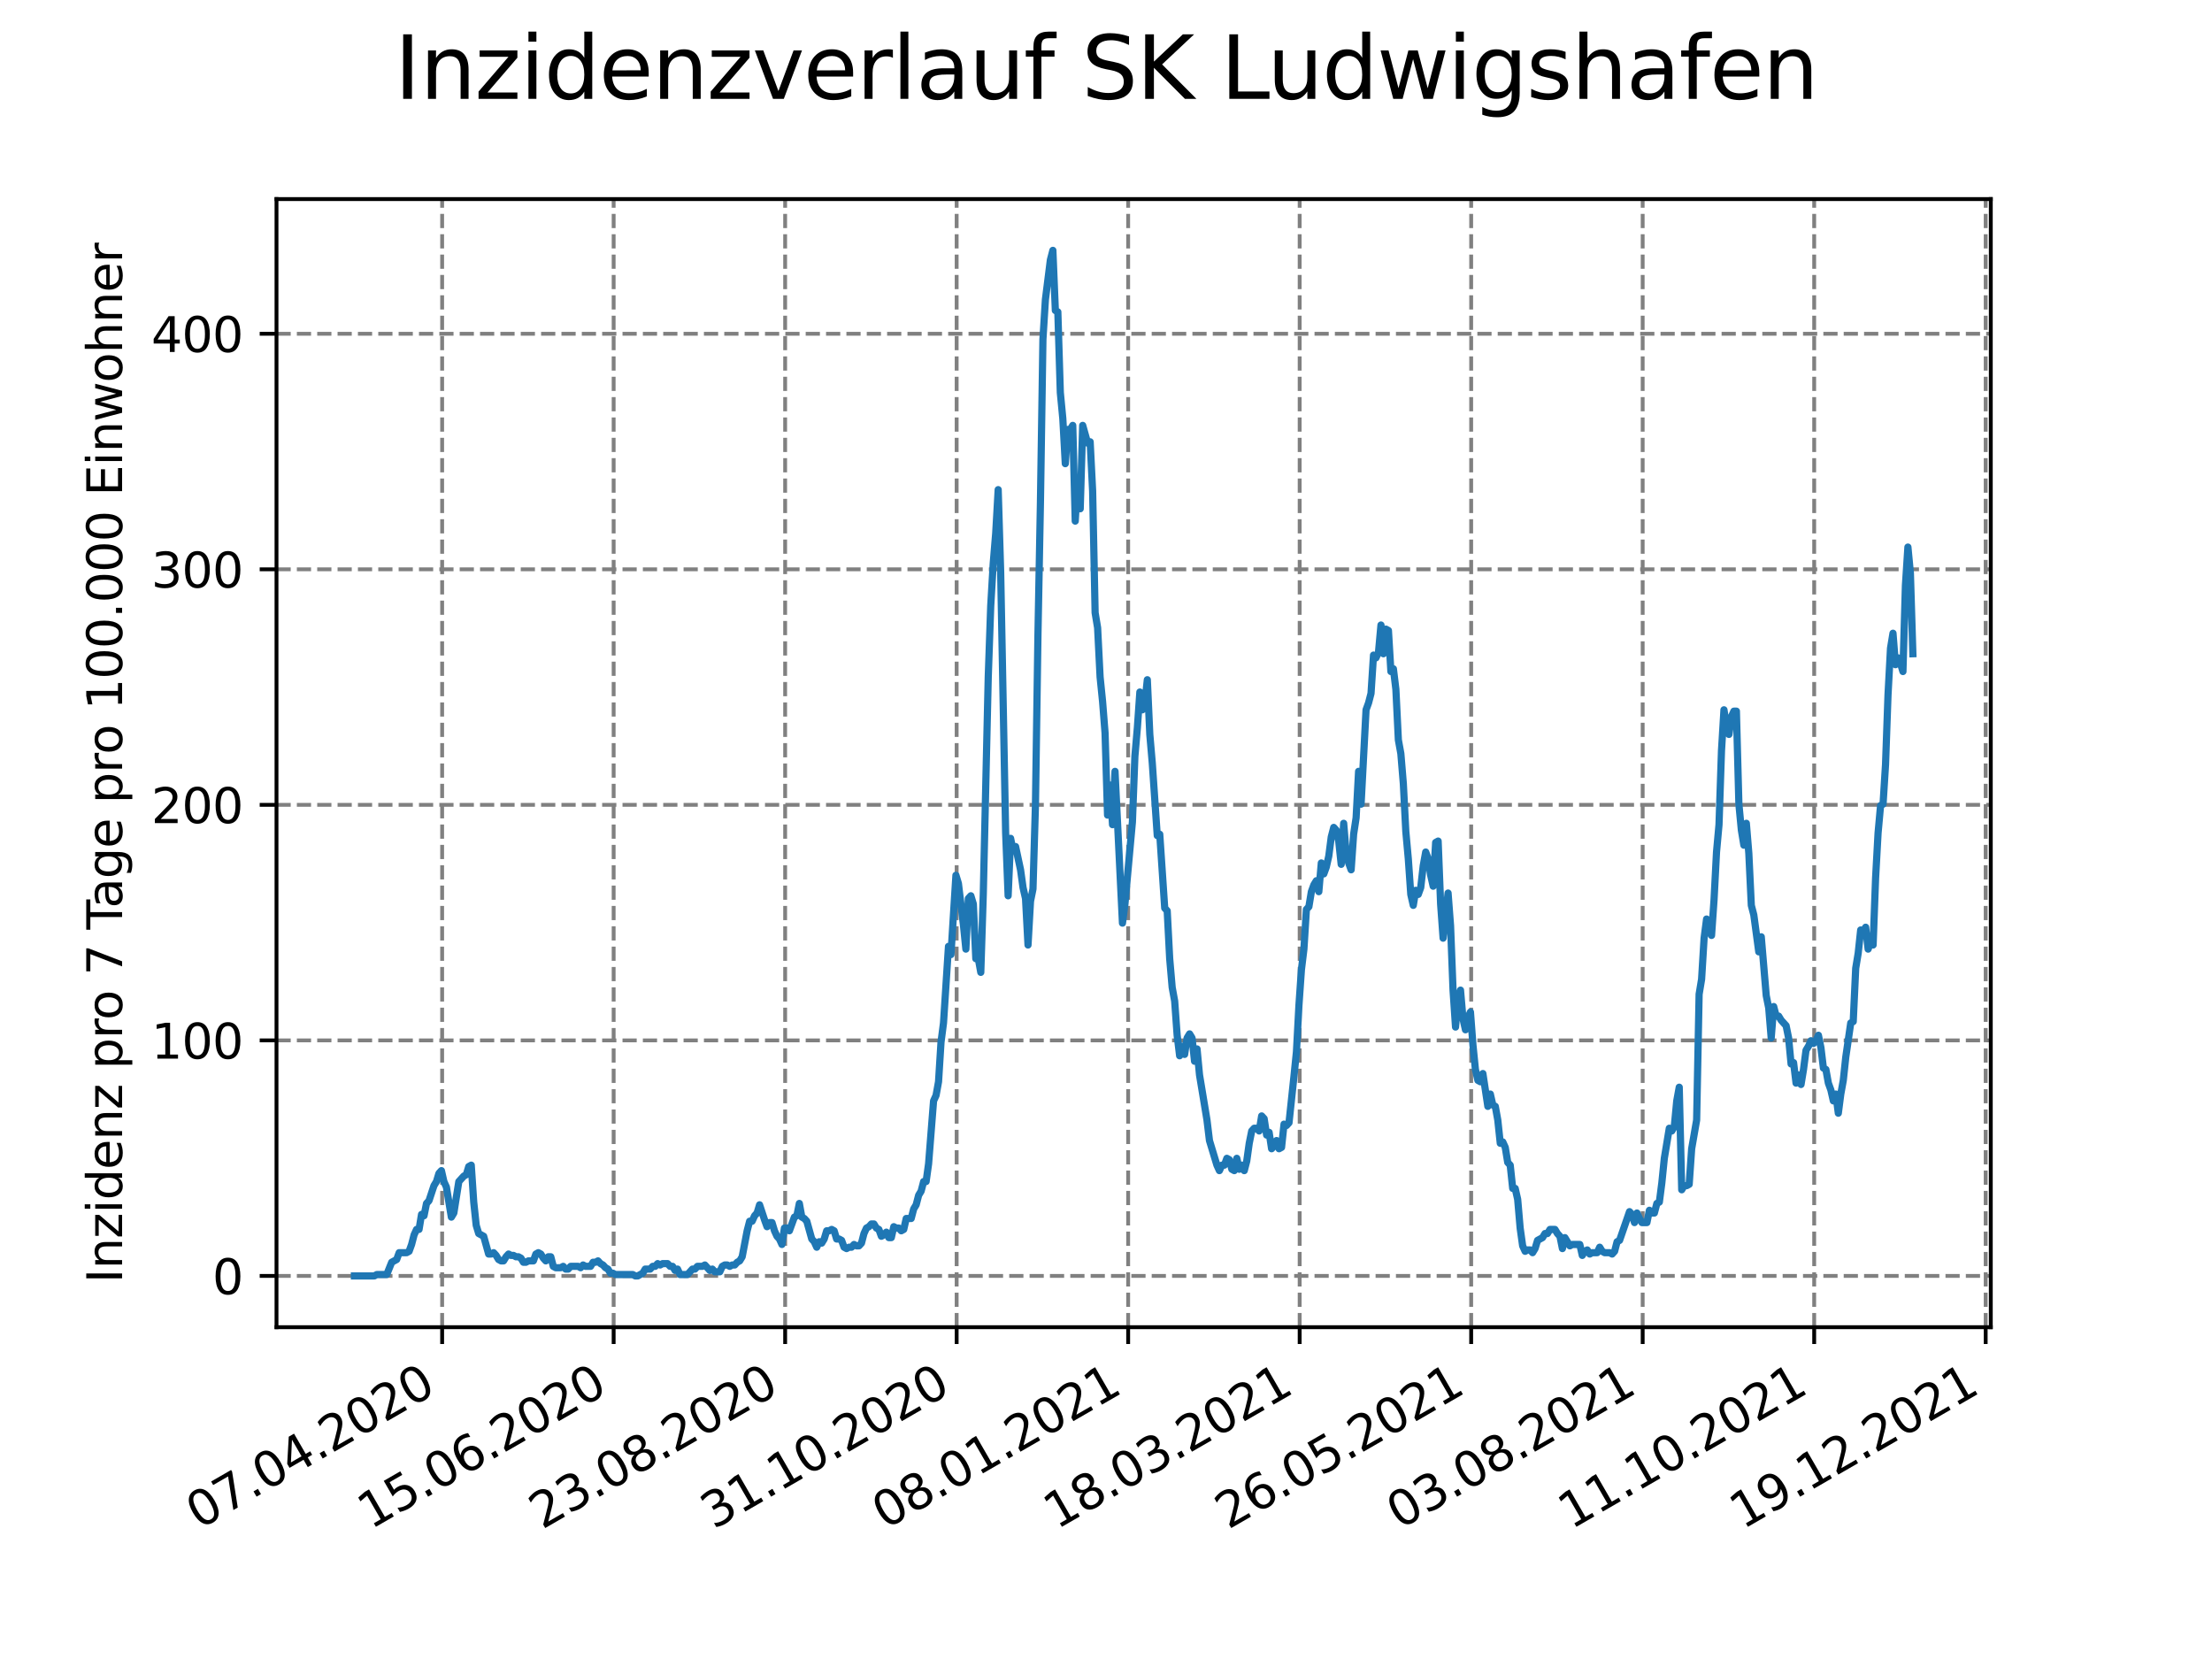 <?xml version="1.0" encoding="utf-8" standalone="no"?>
<!DOCTYPE svg PUBLIC "-//W3C//DTD SVG 1.1//EN"
  "http://www.w3.org/Graphics/SVG/1.1/DTD/svg11.dtd">
<svg xmlns:xlink="http://www.w3.org/1999/xlink" width="460.8pt" height="345.6pt" viewBox="0 0 460.8 345.6" xmlns="http://www.w3.org/2000/svg" version="1.1">
 <defs>
  <style type="text/css">*{stroke-linejoin: round; stroke-linecap: butt}</style>
 </defs>
 <g id="figure_1">
  <g id="patch_1">
   <path d="M 0 345.6 
L 460.8 345.6 
L 460.8 0 
L 0 0 
z
" style="fill: #ffffff"/>
  </g>
  <g id="axes_1">
   <g id="patch_2">
    <path d="M 57.6 276.48 
L 414.72 276.48 
L 414.72 41.472 
L 57.6 41.472 
z
" style="fill: #ffffff"/>
   </g>
   <g id="matplotlib.axis_1">
    <g id="xtick_1">
     <g id="line2d_1">
      <path d="M 92.106 276.48 
L 92.106 41.472 
" clip-path="url(#pd326ba5ea2)" style="fill: none; stroke-dasharray: 2.96,1.28; stroke-dashoffset: 0; stroke: #808080; stroke-width: 0.8"/>
     </g>
     <g id="line2d_2">
      <defs>
       <path id="mfb254ccec6" d="M 0 0 
L 0 3.5 
" style="stroke: #000000; stroke-width: 0.8"/>
      </defs>
      <g>
       <use xlink:href="#mfb254ccec6" x="92.106" y="276.48" style="stroke: #000000; stroke-width: 0.8"/>
      </g>
     </g>
     <g id="text_1">
      <!-- 07.04.2020 -->
      <g transform="translate(41.481 318.689)rotate(-30)scale(0.1 -0.1)">
       <defs>
        <path id="DejaVuSans-30" d="M 2034 4250 
Q 1547 4250 1301 3770 
Q 1056 3291 1056 2328 
Q 1056 1369 1301 889 
Q 1547 409 2034 409 
Q 2525 409 2770 889 
Q 3016 1369 3016 2328 
Q 3016 3291 2770 3770 
Q 2525 4250 2034 4250 
z
M 2034 4750 
Q 2819 4750 3233 4129 
Q 3647 3509 3647 2328 
Q 3647 1150 3233 529 
Q 2819 -91 2034 -91 
Q 1250 -91 836 529 
Q 422 1150 422 2328 
Q 422 3509 836 4129 
Q 1250 4750 2034 4750 
z
" transform="scale(0.016)"/>
        <path id="DejaVuSans-37" d="M 525 4666 
L 3525 4666 
L 3525 4397 
L 1831 0 
L 1172 0 
L 2766 4134 
L 525 4134 
L 525 4666 
z
" transform="scale(0.016)"/>
        <path id="DejaVuSans-2e" d="M 684 794 
L 1344 794 
L 1344 0 
L 684 0 
L 684 794 
z
" transform="scale(0.016)"/>
        <path id="DejaVuSans-34" d="M 2419 4116 
L 825 1625 
L 2419 1625 
L 2419 4116 
z
M 2253 4666 
L 3047 4666 
L 3047 1625 
L 3713 1625 
L 3713 1100 
L 3047 1100 
L 3047 0 
L 2419 0 
L 2419 1100 
L 313 1100 
L 313 1709 
L 2253 4666 
z
" transform="scale(0.016)"/>
        <path id="DejaVuSans-32" d="M 1228 531 
L 3431 531 
L 3431 0 
L 469 0 
L 469 531 
Q 828 903 1448 1529 
Q 2069 2156 2228 2338 
Q 2531 2678 2651 2914 
Q 2772 3150 2772 3378 
Q 2772 3750 2511 3984 
Q 2250 4219 1831 4219 
Q 1534 4219 1204 4116 
Q 875 4013 500 3803 
L 500 4441 
Q 881 4594 1212 4672 
Q 1544 4750 1819 4750 
Q 2544 4750 2975 4387 
Q 3406 4025 3406 3419 
Q 3406 3131 3298 2873 
Q 3191 2616 2906 2266 
Q 2828 2175 2409 1742 
Q 1991 1309 1228 531 
z
" transform="scale(0.016)"/>
       </defs>
       <use xlink:href="#DejaVuSans-30"/>
       <use xlink:href="#DejaVuSans-37" x="63.623"/>
       <use xlink:href="#DejaVuSans-2e" x="127.246"/>
       <use xlink:href="#DejaVuSans-30" x="159.033"/>
       <use xlink:href="#DejaVuSans-34" x="222.656"/>
       <use xlink:href="#DejaVuSans-2e" x="286.279"/>
       <use xlink:href="#DejaVuSans-32" x="318.066"/>
       <use xlink:href="#DejaVuSans-30" x="381.689"/>
       <use xlink:href="#DejaVuSans-32" x="445.312"/>
       <use xlink:href="#DejaVuSans-30" x="508.936"/>
      </g>
     </g>
    </g>
    <g id="xtick_2">
     <g id="line2d_3">
      <path d="M 127.834 276.48 
L 127.834 41.472 
" clip-path="url(#pd326ba5ea2)" style="fill: none; stroke-dasharray: 2.96,1.28; stroke-dashoffset: 0; stroke: #808080; stroke-width: 0.8"/>
     </g>
     <g id="line2d_4">
      <g>
       <use xlink:href="#mfb254ccec6" x="127.834" y="276.48" style="stroke: #000000; stroke-width: 0.8"/>
      </g>
     </g>
     <g id="text_2">
      <!-- 15.06.2020 -->
      <g transform="translate(77.209 318.689)rotate(-30)scale(0.1 -0.1)">
       <defs>
        <path id="DejaVuSans-31" d="M 794 531 
L 1825 531 
L 1825 4091 
L 703 3866 
L 703 4441 
L 1819 4666 
L 2450 4666 
L 2450 531 
L 3481 531 
L 3481 0 
L 794 0 
L 794 531 
z
" transform="scale(0.016)"/>
        <path id="DejaVuSans-35" d="M 691 4666 
L 3169 4666 
L 3169 4134 
L 1269 4134 
L 1269 2991 
Q 1406 3038 1543 3061 
Q 1681 3084 1819 3084 
Q 2600 3084 3056 2656 
Q 3513 2228 3513 1497 
Q 3513 744 3044 326 
Q 2575 -91 1722 -91 
Q 1428 -91 1123 -41 
Q 819 9 494 109 
L 494 744 
Q 775 591 1075 516 
Q 1375 441 1709 441 
Q 2250 441 2565 725 
Q 2881 1009 2881 1497 
Q 2881 1984 2565 2268 
Q 2250 2553 1709 2553 
Q 1456 2553 1204 2497 
Q 953 2441 691 2322 
L 691 4666 
z
" transform="scale(0.016)"/>
        <path id="DejaVuSans-36" d="M 2113 2584 
Q 1688 2584 1439 2293 
Q 1191 2003 1191 1497 
Q 1191 994 1439 701 
Q 1688 409 2113 409 
Q 2538 409 2786 701 
Q 3034 994 3034 1497 
Q 3034 2003 2786 2293 
Q 2538 2584 2113 2584 
z
M 3366 4563 
L 3366 3988 
Q 3128 4100 2886 4159 
Q 2644 4219 2406 4219 
Q 1781 4219 1451 3797 
Q 1122 3375 1075 2522 
Q 1259 2794 1537 2939 
Q 1816 3084 2150 3084 
Q 2853 3084 3261 2657 
Q 3669 2231 3669 1497 
Q 3669 778 3244 343 
Q 2819 -91 2113 -91 
Q 1303 -91 875 529 
Q 447 1150 447 2328 
Q 447 3434 972 4092 
Q 1497 4750 2381 4750 
Q 2619 4750 2861 4703 
Q 3103 4656 3366 4563 
z
" transform="scale(0.016)"/>
       </defs>
       <use xlink:href="#DejaVuSans-31"/>
       <use xlink:href="#DejaVuSans-35" x="63.623"/>
       <use xlink:href="#DejaVuSans-2e" x="127.246"/>
       <use xlink:href="#DejaVuSans-30" x="159.033"/>
       <use xlink:href="#DejaVuSans-36" x="222.656"/>
       <use xlink:href="#DejaVuSans-2e" x="286.279"/>
       <use xlink:href="#DejaVuSans-32" x="318.066"/>
       <use xlink:href="#DejaVuSans-30" x="381.689"/>
       <use xlink:href="#DejaVuSans-32" x="445.312"/>
       <use xlink:href="#DejaVuSans-30" x="508.936"/>
      </g>
     </g>
    </g>
    <g id="xtick_3">
     <g id="line2d_5">
      <path d="M 163.561 276.48 
L 163.561 41.472 
" clip-path="url(#pd326ba5ea2)" style="fill: none; stroke-dasharray: 2.96,1.28; stroke-dashoffset: 0; stroke: #808080; stroke-width: 0.8"/>
     </g>
     <g id="line2d_6">
      <g>
       <use xlink:href="#mfb254ccec6" x="163.561" y="276.48" style="stroke: #000000; stroke-width: 0.8"/>
      </g>
     </g>
     <g id="text_3">
      <!-- 23.08.2020 -->
      <g transform="translate(112.936 318.689)rotate(-30)scale(0.1 -0.1)">
       <defs>
        <path id="DejaVuSans-33" d="M 2597 2516 
Q 3050 2419 3304 2112 
Q 3559 1806 3559 1356 
Q 3559 666 3084 287 
Q 2609 -91 1734 -91 
Q 1441 -91 1130 -33 
Q 819 25 488 141 
L 488 750 
Q 750 597 1062 519 
Q 1375 441 1716 441 
Q 2309 441 2620 675 
Q 2931 909 2931 1356 
Q 2931 1769 2642 2001 
Q 2353 2234 1838 2234 
L 1294 2234 
L 1294 2753 
L 1863 2753 
Q 2328 2753 2575 2939 
Q 2822 3125 2822 3475 
Q 2822 3834 2567 4026 
Q 2313 4219 1838 4219 
Q 1578 4219 1281 4162 
Q 984 4106 628 3988 
L 628 4550 
Q 988 4650 1302 4700 
Q 1616 4750 1894 4750 
Q 2613 4750 3031 4423 
Q 3450 4097 3450 3541 
Q 3450 3153 3228 2886 
Q 3006 2619 2597 2516 
z
" transform="scale(0.016)"/>
        <path id="DejaVuSans-38" d="M 2034 2216 
Q 1584 2216 1326 1975 
Q 1069 1734 1069 1313 
Q 1069 891 1326 650 
Q 1584 409 2034 409 
Q 2484 409 2743 651 
Q 3003 894 3003 1313 
Q 3003 1734 2745 1975 
Q 2488 2216 2034 2216 
z
M 1403 2484 
Q 997 2584 770 2862 
Q 544 3141 544 3541 
Q 544 4100 942 4425 
Q 1341 4750 2034 4750 
Q 2731 4750 3128 4425 
Q 3525 4100 3525 3541 
Q 3525 3141 3298 2862 
Q 3072 2584 2669 2484 
Q 3125 2378 3379 2068 
Q 3634 1759 3634 1313 
Q 3634 634 3220 271 
Q 2806 -91 2034 -91 
Q 1263 -91 848 271 
Q 434 634 434 1313 
Q 434 1759 690 2068 
Q 947 2378 1403 2484 
z
M 1172 3481 
Q 1172 3119 1398 2916 
Q 1625 2713 2034 2713 
Q 2441 2713 2670 2916 
Q 2900 3119 2900 3481 
Q 2900 3844 2670 4047 
Q 2441 4250 2034 4250 
Q 1625 4250 1398 4047 
Q 1172 3844 1172 3481 
z
" transform="scale(0.016)"/>
       </defs>
       <use xlink:href="#DejaVuSans-32"/>
       <use xlink:href="#DejaVuSans-33" x="63.623"/>
       <use xlink:href="#DejaVuSans-2e" x="127.246"/>
       <use xlink:href="#DejaVuSans-30" x="159.033"/>
       <use xlink:href="#DejaVuSans-38" x="222.656"/>
       <use xlink:href="#DejaVuSans-2e" x="286.279"/>
       <use xlink:href="#DejaVuSans-32" x="318.066"/>
       <use xlink:href="#DejaVuSans-30" x="381.689"/>
       <use xlink:href="#DejaVuSans-32" x="445.312"/>
       <use xlink:href="#DejaVuSans-30" x="508.936"/>
      </g>
     </g>
    </g>
    <g id="xtick_4">
     <g id="line2d_7">
      <path d="M 199.289 276.48 
L 199.289 41.472 
" clip-path="url(#pd326ba5ea2)" style="fill: none; stroke-dasharray: 2.96,1.28; stroke-dashoffset: 0; stroke: #808080; stroke-width: 0.8"/>
     </g>
     <g id="line2d_8">
      <g>
       <use xlink:href="#mfb254ccec6" x="199.289" y="276.48" style="stroke: #000000; stroke-width: 0.8"/>
      </g>
     </g>
     <g id="text_4">
      <!-- 31.10.2020 -->
      <g transform="translate(148.664 318.689)rotate(-30)scale(0.1 -0.1)">
       <use xlink:href="#DejaVuSans-33"/>
       <use xlink:href="#DejaVuSans-31" x="63.623"/>
       <use xlink:href="#DejaVuSans-2e" x="127.246"/>
       <use xlink:href="#DejaVuSans-31" x="159.033"/>
       <use xlink:href="#DejaVuSans-30" x="222.656"/>
       <use xlink:href="#DejaVuSans-2e" x="286.279"/>
       <use xlink:href="#DejaVuSans-32" x="318.066"/>
       <use xlink:href="#DejaVuSans-30" x="381.689"/>
       <use xlink:href="#DejaVuSans-32" x="445.312"/>
       <use xlink:href="#DejaVuSans-30" x="508.936"/>
      </g>
     </g>
    </g>
    <g id="xtick_5">
     <g id="line2d_9">
      <path d="M 235.017 276.48 
L 235.017 41.472 
" clip-path="url(#pd326ba5ea2)" style="fill: none; stroke-dasharray: 2.96,1.28; stroke-dashoffset: 0; stroke: #808080; stroke-width: 0.8"/>
     </g>
     <g id="line2d_10">
      <g>
       <use xlink:href="#mfb254ccec6" x="235.017" y="276.48" style="stroke: #000000; stroke-width: 0.8"/>
      </g>
     </g>
     <g id="text_5">
      <!-- 08.01.2021 -->
      <g transform="translate(184.391 318.689)rotate(-30)scale(0.1 -0.1)">
       <use xlink:href="#DejaVuSans-30"/>
       <use xlink:href="#DejaVuSans-38" x="63.623"/>
       <use xlink:href="#DejaVuSans-2e" x="127.246"/>
       <use xlink:href="#DejaVuSans-30" x="159.033"/>
       <use xlink:href="#DejaVuSans-31" x="222.656"/>
       <use xlink:href="#DejaVuSans-2e" x="286.279"/>
       <use xlink:href="#DejaVuSans-32" x="318.066"/>
       <use xlink:href="#DejaVuSans-30" x="381.689"/>
       <use xlink:href="#DejaVuSans-32" x="445.312"/>
       <use xlink:href="#DejaVuSans-31" x="508.936"/>
      </g>
     </g>
    </g>
    <g id="xtick_6">
     <g id="line2d_11">
      <path d="M 270.744 276.48 
L 270.744 41.472 
" clip-path="url(#pd326ba5ea2)" style="fill: none; stroke-dasharray: 2.96,1.28; stroke-dashoffset: 0; stroke: #808080; stroke-width: 0.8"/>
     </g>
     <g id="line2d_12">
      <g>
       <use xlink:href="#mfb254ccec6" x="270.744" y="276.48" style="stroke: #000000; stroke-width: 0.8"/>
      </g>
     </g>
     <g id="text_6">
      <!-- 18.03.2021 -->
      <g transform="translate(220.119 318.689)rotate(-30)scale(0.1 -0.1)">
       <use xlink:href="#DejaVuSans-31"/>
       <use xlink:href="#DejaVuSans-38" x="63.623"/>
       <use xlink:href="#DejaVuSans-2e" x="127.246"/>
       <use xlink:href="#DejaVuSans-30" x="159.033"/>
       <use xlink:href="#DejaVuSans-33" x="222.656"/>
       <use xlink:href="#DejaVuSans-2e" x="286.279"/>
       <use xlink:href="#DejaVuSans-32" x="318.066"/>
       <use xlink:href="#DejaVuSans-30" x="381.689"/>
       <use xlink:href="#DejaVuSans-32" x="445.312"/>
       <use xlink:href="#DejaVuSans-31" x="508.936"/>
      </g>
     </g>
    </g>
    <g id="xtick_7">
     <g id="line2d_13">
      <path d="M 306.472 276.48 
L 306.472 41.472 
" clip-path="url(#pd326ba5ea2)" style="fill: none; stroke-dasharray: 2.96,1.28; stroke-dashoffset: 0; stroke: #808080; stroke-width: 0.8"/>
     </g>
     <g id="line2d_14">
      <g>
       <use xlink:href="#mfb254ccec6" x="306.472" y="276.48" style="stroke: #000000; stroke-width: 0.8"/>
      </g>
     </g>
     <g id="text_7">
      <!-- 26.05.2021 -->
      <g transform="translate(255.846 318.689)rotate(-30)scale(0.1 -0.1)">
       <use xlink:href="#DejaVuSans-32"/>
       <use xlink:href="#DejaVuSans-36" x="63.623"/>
       <use xlink:href="#DejaVuSans-2e" x="127.246"/>
       <use xlink:href="#DejaVuSans-30" x="159.033"/>
       <use xlink:href="#DejaVuSans-35" x="222.656"/>
       <use xlink:href="#DejaVuSans-2e" x="286.279"/>
       <use xlink:href="#DejaVuSans-32" x="318.066"/>
       <use xlink:href="#DejaVuSans-30" x="381.689"/>
       <use xlink:href="#DejaVuSans-32" x="445.312"/>
       <use xlink:href="#DejaVuSans-31" x="508.936"/>
      </g>
     </g>
    </g>
    <g id="xtick_8">
     <g id="line2d_15">
      <path d="M 342.199 276.48 
L 342.199 41.472 
" clip-path="url(#pd326ba5ea2)" style="fill: none; stroke-dasharray: 2.96,1.28; stroke-dashoffset: 0; stroke: #808080; stroke-width: 0.8"/>
     </g>
     <g id="line2d_16">
      <g>
       <use xlink:href="#mfb254ccec6" x="342.199" y="276.48" style="stroke: #000000; stroke-width: 0.8"/>
      </g>
     </g>
     <g id="text_8">
      <!-- 03.08.2021 -->
      <g transform="translate(291.574 318.689)rotate(-30)scale(0.1 -0.1)">
       <use xlink:href="#DejaVuSans-30"/>
       <use xlink:href="#DejaVuSans-33" x="63.623"/>
       <use xlink:href="#DejaVuSans-2e" x="127.246"/>
       <use xlink:href="#DejaVuSans-30" x="159.033"/>
       <use xlink:href="#DejaVuSans-38" x="222.656"/>
       <use xlink:href="#DejaVuSans-2e" x="286.279"/>
       <use xlink:href="#DejaVuSans-32" x="318.066"/>
       <use xlink:href="#DejaVuSans-30" x="381.689"/>
       <use xlink:href="#DejaVuSans-32" x="445.312"/>
       <use xlink:href="#DejaVuSans-31" x="508.936"/>
      </g>
     </g>
    </g>
    <g id="xtick_9">
     <g id="line2d_17">
      <path d="M 377.927 276.48 
L 377.927 41.472 
" clip-path="url(#pd326ba5ea2)" style="fill: none; stroke-dasharray: 2.96,1.28; stroke-dashoffset: 0; stroke: #808080; stroke-width: 0.8"/>
     </g>
     <g id="line2d_18">
      <g>
       <use xlink:href="#mfb254ccec6" x="377.927" y="276.48" style="stroke: #000000; stroke-width: 0.8"/>
      </g>
     </g>
     <g id="text_9">
      <!-- 11.10.2021 -->
      <g transform="translate(327.301 318.689)rotate(-30)scale(0.1 -0.1)">
       <use xlink:href="#DejaVuSans-31"/>
       <use xlink:href="#DejaVuSans-31" x="63.623"/>
       <use xlink:href="#DejaVuSans-2e" x="127.246"/>
       <use xlink:href="#DejaVuSans-31" x="159.033"/>
       <use xlink:href="#DejaVuSans-30" x="222.656"/>
       <use xlink:href="#DejaVuSans-2e" x="286.279"/>
       <use xlink:href="#DejaVuSans-32" x="318.066"/>
       <use xlink:href="#DejaVuSans-30" x="381.689"/>
       <use xlink:href="#DejaVuSans-32" x="445.312"/>
       <use xlink:href="#DejaVuSans-31" x="508.936"/>
      </g>
     </g>
    </g>
    <g id="xtick_10">
     <g id="line2d_19">
      <path d="M 413.654 276.48 
L 413.654 41.472 
" clip-path="url(#pd326ba5ea2)" style="fill: none; stroke-dasharray: 2.96,1.28; stroke-dashoffset: 0; stroke: #808080; stroke-width: 0.8"/>
     </g>
     <g id="line2d_20">
      <g>
       <use xlink:href="#mfb254ccec6" x="413.654" y="276.48" style="stroke: #000000; stroke-width: 0.8"/>
      </g>
     </g>
     <g id="text_10">
      <!-- 19.12.2021 -->
      <g transform="translate(363.029 318.689)rotate(-30)scale(0.1 -0.1)">
       <defs>
        <path id="DejaVuSans-39" d="M 703 97 
L 703 672 
Q 941 559 1184 500 
Q 1428 441 1663 441 
Q 2288 441 2617 861 
Q 2947 1281 2994 2138 
Q 2813 1869 2534 1725 
Q 2256 1581 1919 1581 
Q 1219 1581 811 2004 
Q 403 2428 403 3163 
Q 403 3881 828 4315 
Q 1253 4750 1959 4750 
Q 2769 4750 3195 4129 
Q 3622 3509 3622 2328 
Q 3622 1225 3098 567 
Q 2575 -91 1691 -91 
Q 1453 -91 1209 -44 
Q 966 3 703 97 
z
M 1959 2075 
Q 2384 2075 2632 2365 
Q 2881 2656 2881 3163 
Q 2881 3666 2632 3958 
Q 2384 4250 1959 4250 
Q 1534 4250 1286 3958 
Q 1038 3666 1038 3163 
Q 1038 2656 1286 2365 
Q 1534 2075 1959 2075 
z
" transform="scale(0.016)"/>
       </defs>
       <use xlink:href="#DejaVuSans-31"/>
       <use xlink:href="#DejaVuSans-39" x="63.623"/>
       <use xlink:href="#DejaVuSans-2e" x="127.246"/>
       <use xlink:href="#DejaVuSans-31" x="159.033"/>
       <use xlink:href="#DejaVuSans-32" x="222.656"/>
       <use xlink:href="#DejaVuSans-2e" x="286.279"/>
       <use xlink:href="#DejaVuSans-32" x="318.066"/>
       <use xlink:href="#DejaVuSans-30" x="381.689"/>
       <use xlink:href="#DejaVuSans-32" x="445.312"/>
       <use xlink:href="#DejaVuSans-31" x="508.936"/>
      </g>
     </g>
    </g>
   </g>
   <g id="matplotlib.axis_2">
    <g id="ytick_1">
     <g id="line2d_21">
      <path d="M 57.6 265.798 
L 414.72 265.798 
" clip-path="url(#pd326ba5ea2)" style="fill: none; stroke-dasharray: 2.96,1.28; stroke-dashoffset: 0; stroke: #808080; stroke-width: 0.8"/>
     </g>
     <g id="line2d_22">
      <defs>
       <path id="mfd5dbb2a37" d="M 0 0 
L -3.5 0 
" style="stroke: #000000; stroke-width: 0.8"/>
      </defs>
      <g>
       <use xlink:href="#mfd5dbb2a37" x="57.6" y="265.798" style="stroke: #000000; stroke-width: 0.8"/>
      </g>
     </g>
     <g id="text_11">
      <!-- 0 -->
      <g transform="translate(44.237 269.597)scale(0.1 -0.1)">
       <use xlink:href="#DejaVuSans-30"/>
      </g>
     </g>
    </g>
    <g id="ytick_2">
     <g id="line2d_23">
      <path d="M 57.6 216.73 
L 414.72 216.73 
" clip-path="url(#pd326ba5ea2)" style="fill: none; stroke-dasharray: 2.96,1.28; stroke-dashoffset: 0; stroke: #808080; stroke-width: 0.8"/>
     </g>
     <g id="line2d_24">
      <g>
       <use xlink:href="#mfd5dbb2a37" x="57.6" y="216.73" style="stroke: #000000; stroke-width: 0.8"/>
      </g>
     </g>
     <g id="text_12">
      <!-- 100 -->
      <g transform="translate(31.512 220.529)scale(0.1 -0.1)">
       <use xlink:href="#DejaVuSans-31"/>
       <use xlink:href="#DejaVuSans-30" x="63.623"/>
       <use xlink:href="#DejaVuSans-30" x="127.246"/>
      </g>
     </g>
    </g>
    <g id="ytick_3">
     <g id="line2d_25">
      <path d="M 57.6 167.662 
L 414.72 167.662 
" clip-path="url(#pd326ba5ea2)" style="fill: none; stroke-dasharray: 2.96,1.28; stroke-dashoffset: 0; stroke: #808080; stroke-width: 0.8"/>
     </g>
     <g id="line2d_26">
      <g>
       <use xlink:href="#mfd5dbb2a37" x="57.6" y="167.662" style="stroke: #000000; stroke-width: 0.8"/>
      </g>
     </g>
     <g id="text_13">
      <!-- 200 -->
      <g transform="translate(31.512 171.462)scale(0.1 -0.1)">
       <use xlink:href="#DejaVuSans-32"/>
       <use xlink:href="#DejaVuSans-30" x="63.623"/>
       <use xlink:href="#DejaVuSans-30" x="127.246"/>
      </g>
     </g>
    </g>
    <g id="ytick_4">
     <g id="line2d_27">
      <path d="M 57.6 118.595 
L 414.72 118.595 
" clip-path="url(#pd326ba5ea2)" style="fill: none; stroke-dasharray: 2.96,1.28; stroke-dashoffset: 0; stroke: #808080; stroke-width: 0.8"/>
     </g>
     <g id="line2d_28">
      <g>
       <use xlink:href="#mfd5dbb2a37" x="57.6" y="118.595" style="stroke: #000000; stroke-width: 0.8"/>
      </g>
     </g>
     <g id="text_14">
      <!-- 300 -->
      <g transform="translate(31.512 122.394)scale(0.1 -0.1)">
       <use xlink:href="#DejaVuSans-33"/>
       <use xlink:href="#DejaVuSans-30" x="63.623"/>
       <use xlink:href="#DejaVuSans-30" x="127.246"/>
      </g>
     </g>
    </g>
    <g id="ytick_5">
     <g id="line2d_29">
      <path d="M 57.6 69.527 
L 414.72 69.527 
" clip-path="url(#pd326ba5ea2)" style="fill: none; stroke-dasharray: 2.96,1.28; stroke-dashoffset: 0; stroke: #808080; stroke-width: 0.8"/>
     </g>
     <g id="line2d_30">
      <g>
       <use xlink:href="#mfd5dbb2a37" x="57.6" y="69.527" style="stroke: #000000; stroke-width: 0.8"/>
      </g>
     </g>
     <g id="text_15">
      <!-- 400 -->
      <g transform="translate(31.512 73.326)scale(0.1 -0.1)">
       <use xlink:href="#DejaVuSans-34"/>
       <use xlink:href="#DejaVuSans-30" x="63.623"/>
       <use xlink:href="#DejaVuSans-30" x="127.246"/>
      </g>
     </g>
    </g>
    <g id="text_16">
     <!-- Inzidenz pro 7 Tage pro 100.000 Einwohner -->
     <g transform="translate(25.433 267.301)rotate(-90)scale(0.1 -0.1)">
      <defs>
       <path id="DejaVuSans-49" d="M 628 4666 
L 1259 4666 
L 1259 0 
L 628 0 
L 628 4666 
z
" transform="scale(0.016)"/>
       <path id="DejaVuSans-6e" d="M 3513 2113 
L 3513 0 
L 2938 0 
L 2938 2094 
Q 2938 2591 2744 2837 
Q 2550 3084 2163 3084 
Q 1697 3084 1428 2787 
Q 1159 2491 1159 1978 
L 1159 0 
L 581 0 
L 581 3500 
L 1159 3500 
L 1159 2956 
Q 1366 3272 1645 3428 
Q 1925 3584 2291 3584 
Q 2894 3584 3203 3211 
Q 3513 2838 3513 2113 
z
" transform="scale(0.016)"/>
       <path id="DejaVuSans-7a" d="M 353 3500 
L 3084 3500 
L 3084 2975 
L 922 459 
L 3084 459 
L 3084 0 
L 275 0 
L 275 525 
L 2438 3041 
L 353 3041 
L 353 3500 
z
" transform="scale(0.016)"/>
       <path id="DejaVuSans-69" d="M 603 3500 
L 1178 3500 
L 1178 0 
L 603 0 
L 603 3500 
z
M 603 4863 
L 1178 4863 
L 1178 4134 
L 603 4134 
L 603 4863 
z
" transform="scale(0.016)"/>
       <path id="DejaVuSans-64" d="M 2906 2969 
L 2906 4863 
L 3481 4863 
L 3481 0 
L 2906 0 
L 2906 525 
Q 2725 213 2448 61 
Q 2172 -91 1784 -91 
Q 1150 -91 751 415 
Q 353 922 353 1747 
Q 353 2572 751 3078 
Q 1150 3584 1784 3584 
Q 2172 3584 2448 3432 
Q 2725 3281 2906 2969 
z
M 947 1747 
Q 947 1113 1208 752 
Q 1469 391 1925 391 
Q 2381 391 2643 752 
Q 2906 1113 2906 1747 
Q 2906 2381 2643 2742 
Q 2381 3103 1925 3103 
Q 1469 3103 1208 2742 
Q 947 2381 947 1747 
z
" transform="scale(0.016)"/>
       <path id="DejaVuSans-65" d="M 3597 1894 
L 3597 1613 
L 953 1613 
Q 991 1019 1311 708 
Q 1631 397 2203 397 
Q 2534 397 2845 478 
Q 3156 559 3463 722 
L 3463 178 
Q 3153 47 2828 -22 
Q 2503 -91 2169 -91 
Q 1331 -91 842 396 
Q 353 884 353 1716 
Q 353 2575 817 3079 
Q 1281 3584 2069 3584 
Q 2775 3584 3186 3129 
Q 3597 2675 3597 1894 
z
M 3022 2063 
Q 3016 2534 2758 2815 
Q 2500 3097 2075 3097 
Q 1594 3097 1305 2825 
Q 1016 2553 972 2059 
L 3022 2063 
z
" transform="scale(0.016)"/>
       <path id="DejaVuSans-20" transform="scale(0.016)"/>
       <path id="DejaVuSans-70" d="M 1159 525 
L 1159 -1331 
L 581 -1331 
L 581 3500 
L 1159 3500 
L 1159 2969 
Q 1341 3281 1617 3432 
Q 1894 3584 2278 3584 
Q 2916 3584 3314 3078 
Q 3713 2572 3713 1747 
Q 3713 922 3314 415 
Q 2916 -91 2278 -91 
Q 1894 -91 1617 61 
Q 1341 213 1159 525 
z
M 3116 1747 
Q 3116 2381 2855 2742 
Q 2594 3103 2138 3103 
Q 1681 3103 1420 2742 
Q 1159 2381 1159 1747 
Q 1159 1113 1420 752 
Q 1681 391 2138 391 
Q 2594 391 2855 752 
Q 3116 1113 3116 1747 
z
" transform="scale(0.016)"/>
       <path id="DejaVuSans-72" d="M 2631 2963 
Q 2534 3019 2420 3045 
Q 2306 3072 2169 3072 
Q 1681 3072 1420 2755 
Q 1159 2438 1159 1844 
L 1159 0 
L 581 0 
L 581 3500 
L 1159 3500 
L 1159 2956 
Q 1341 3275 1631 3429 
Q 1922 3584 2338 3584 
Q 2397 3584 2469 3576 
Q 2541 3569 2628 3553 
L 2631 2963 
z
" transform="scale(0.016)"/>
       <path id="DejaVuSans-6f" d="M 1959 3097 
Q 1497 3097 1228 2736 
Q 959 2375 959 1747 
Q 959 1119 1226 758 
Q 1494 397 1959 397 
Q 2419 397 2687 759 
Q 2956 1122 2956 1747 
Q 2956 2369 2687 2733 
Q 2419 3097 1959 3097 
z
M 1959 3584 
Q 2709 3584 3137 3096 
Q 3566 2609 3566 1747 
Q 3566 888 3137 398 
Q 2709 -91 1959 -91 
Q 1206 -91 779 398 
Q 353 888 353 1747 
Q 353 2609 779 3096 
Q 1206 3584 1959 3584 
z
" transform="scale(0.016)"/>
       <path id="DejaVuSans-54" d="M -19 4666 
L 3928 4666 
L 3928 4134 
L 2272 4134 
L 2272 0 
L 1638 0 
L 1638 4134 
L -19 4134 
L -19 4666 
z
" transform="scale(0.016)"/>
       <path id="DejaVuSans-61" d="M 2194 1759 
Q 1497 1759 1228 1600 
Q 959 1441 959 1056 
Q 959 750 1161 570 
Q 1363 391 1709 391 
Q 2188 391 2477 730 
Q 2766 1069 2766 1631 
L 2766 1759 
L 2194 1759 
z
M 3341 1997 
L 3341 0 
L 2766 0 
L 2766 531 
Q 2569 213 2275 61 
Q 1981 -91 1556 -91 
Q 1019 -91 701 211 
Q 384 513 384 1019 
Q 384 1609 779 1909 
Q 1175 2209 1959 2209 
L 2766 2209 
L 2766 2266 
Q 2766 2663 2505 2880 
Q 2244 3097 1772 3097 
Q 1472 3097 1187 3025 
Q 903 2953 641 2809 
L 641 3341 
Q 956 3463 1253 3523 
Q 1550 3584 1831 3584 
Q 2591 3584 2966 3190 
Q 3341 2797 3341 1997 
z
" transform="scale(0.016)"/>
       <path id="DejaVuSans-67" d="M 2906 1791 
Q 2906 2416 2648 2759 
Q 2391 3103 1925 3103 
Q 1463 3103 1205 2759 
Q 947 2416 947 1791 
Q 947 1169 1205 825 
Q 1463 481 1925 481 
Q 2391 481 2648 825 
Q 2906 1169 2906 1791 
z
M 3481 434 
Q 3481 -459 3084 -895 
Q 2688 -1331 1869 -1331 
Q 1566 -1331 1297 -1286 
Q 1028 -1241 775 -1147 
L 775 -588 
Q 1028 -725 1275 -790 
Q 1522 -856 1778 -856 
Q 2344 -856 2625 -561 
Q 2906 -266 2906 331 
L 2906 616 
Q 2728 306 2450 153 
Q 2172 0 1784 0 
Q 1141 0 747 490 
Q 353 981 353 1791 
Q 353 2603 747 3093 
Q 1141 3584 1784 3584 
Q 2172 3584 2450 3431 
Q 2728 3278 2906 2969 
L 2906 3500 
L 3481 3500 
L 3481 434 
z
" transform="scale(0.016)"/>
       <path id="DejaVuSans-45" d="M 628 4666 
L 3578 4666 
L 3578 4134 
L 1259 4134 
L 1259 2753 
L 3481 2753 
L 3481 2222 
L 1259 2222 
L 1259 531 
L 3634 531 
L 3634 0 
L 628 0 
L 628 4666 
z
" transform="scale(0.016)"/>
       <path id="DejaVuSans-77" d="M 269 3500 
L 844 3500 
L 1563 769 
L 2278 3500 
L 2956 3500 
L 3675 769 
L 4391 3500 
L 4966 3500 
L 4050 0 
L 3372 0 
L 2619 2869 
L 1863 0 
L 1184 0 
L 269 3500 
z
" transform="scale(0.016)"/>
       <path id="DejaVuSans-68" d="M 3513 2113 
L 3513 0 
L 2938 0 
L 2938 2094 
Q 2938 2591 2744 2837 
Q 2550 3084 2163 3084 
Q 1697 3084 1428 2787 
Q 1159 2491 1159 1978 
L 1159 0 
L 581 0 
L 581 4863 
L 1159 4863 
L 1159 2956 
Q 1366 3272 1645 3428 
Q 1925 3584 2291 3584 
Q 2894 3584 3203 3211 
Q 3513 2838 3513 2113 
z
" transform="scale(0.016)"/>
      </defs>
      <use xlink:href="#DejaVuSans-49"/>
      <use xlink:href="#DejaVuSans-6e" x="29.492"/>
      <use xlink:href="#DejaVuSans-7a" x="92.871"/>
      <use xlink:href="#DejaVuSans-69" x="145.361"/>
      <use xlink:href="#DejaVuSans-64" x="173.145"/>
      <use xlink:href="#DejaVuSans-65" x="236.621"/>
      <use xlink:href="#DejaVuSans-6e" x="298.145"/>
      <use xlink:href="#DejaVuSans-7a" x="361.523"/>
      <use xlink:href="#DejaVuSans-20" x="414.014"/>
      <use xlink:href="#DejaVuSans-70" x="445.801"/>
      <use xlink:href="#DejaVuSans-72" x="509.277"/>
      <use xlink:href="#DejaVuSans-6f" x="548.141"/>
      <use xlink:href="#DejaVuSans-20" x="609.322"/>
      <use xlink:href="#DejaVuSans-37" x="641.109"/>
      <use xlink:href="#DejaVuSans-20" x="704.732"/>
      <use xlink:href="#DejaVuSans-54" x="736.52"/>
      <use xlink:href="#DejaVuSans-61" x="781.104"/>
      <use xlink:href="#DejaVuSans-67" x="842.383"/>
      <use xlink:href="#DejaVuSans-65" x="905.859"/>
      <use xlink:href="#DejaVuSans-20" x="967.383"/>
      <use xlink:href="#DejaVuSans-70" x="999.17"/>
      <use xlink:href="#DejaVuSans-72" x="1062.646"/>
      <use xlink:href="#DejaVuSans-6f" x="1101.51"/>
      <use xlink:href="#DejaVuSans-20" x="1162.691"/>
      <use xlink:href="#DejaVuSans-31" x="1194.479"/>
      <use xlink:href="#DejaVuSans-30" x="1258.102"/>
      <use xlink:href="#DejaVuSans-30" x="1321.725"/>
      <use xlink:href="#DejaVuSans-2e" x="1385.348"/>
      <use xlink:href="#DejaVuSans-30" x="1417.135"/>
      <use xlink:href="#DejaVuSans-30" x="1480.758"/>
      <use xlink:href="#DejaVuSans-30" x="1544.381"/>
      <use xlink:href="#DejaVuSans-20" x="1608.004"/>
      <use xlink:href="#DejaVuSans-45" x="1639.791"/>
      <use xlink:href="#DejaVuSans-69" x="1702.975"/>
      <use xlink:href="#DejaVuSans-6e" x="1730.758"/>
      <use xlink:href="#DejaVuSans-77" x="1794.137"/>
      <use xlink:href="#DejaVuSans-6f" x="1875.924"/>
      <use xlink:href="#DejaVuSans-68" x="1937.105"/>
      <use xlink:href="#DejaVuSans-6e" x="2000.484"/>
      <use xlink:href="#DejaVuSans-65" x="2063.863"/>
      <use xlink:href="#DejaVuSans-72" x="2125.387"/>
     </g>
    </g>
   </g>
   <g id="line2d_31">
    <path d="M 73.833 265.798 
L 77.975 265.798 
L 78.493 265.513 
L 80.564 265.513 
L 81.6 262.949 
L 82.635 262.38 
L 83.153 260.955 
L 84.706 260.955 
L 85.224 260.67 
L 85.742 259.246 
L 86.26 257.252 
L 86.777 256.113 
L 87.295 256.113 
L 87.813 252.979 
L 88.331 253.264 
L 88.849 250.7 
L 89.366 250.131 
L 90.402 246.997 
L 90.92 246.143 
L 91.438 244.433 
L 91.955 243.864 
L 92.473 246.143 
L 92.991 247.282 
L 94.027 253.549 
L 94.544 252.694 
L 95.58 246.143 
L 96.616 245.003 
L 97.133 244.718 
L 97.651 243.009 
L 98.169 242.724 
L 98.687 250.415 
L 99.204 255.258 
L 99.722 256.967 
L 100.758 257.537 
L 101.793 261.24 
L 102.311 261.24 
L 102.829 260.955 
L 103.347 261.525 
L 103.865 262.38 
L 104.382 262.664 
L 104.9 262.664 
L 105.418 261.81 
L 105.936 261.24 
L 106.454 261.525 
L 106.971 261.525 
L 107.489 261.81 
L 108.007 261.81 
L 108.525 262.095 
L 109.042 262.949 
L 109.56 262.949 
L 110.078 262.664 
L 111.114 262.664 
L 111.631 261.24 
L 112.149 260.955 
L 112.667 261.24 
L 113.185 262.095 
L 113.703 262.664 
L 114.22 261.81 
L 114.738 261.81 
L 115.256 263.804 
L 115.774 264.089 
L 116.809 264.089 
L 117.327 263.804 
L 117.845 264.374 
L 118.363 264.374 
L 118.88 263.804 
L 120.434 263.804 
L 120.952 264.089 
L 121.469 263.519 
L 121.987 263.804 
L 123.023 263.804 
L 123.541 262.949 
L 124.058 262.949 
L 124.576 262.664 
L 125.094 263.234 
L 125.612 263.519 
L 126.13 264.089 
L 126.647 264.374 
L 127.165 265.228 
L 127.683 265.228 
L 128.201 265.513 
L 131.825 265.513 
L 132.343 265.798 
L 132.861 265.798 
L 133.896 265.228 
L 134.414 264.374 
L 135.45 264.374 
L 135.968 263.804 
L 136.485 263.804 
L 137.003 263.234 
L 137.521 263.519 
L 138.039 263.234 
L 139.074 263.234 
L 139.592 263.804 
L 140.11 263.804 
L 140.628 264.658 
L 141.145 264.374 
L 141.663 265.513 
L 143.217 265.513 
L 144.252 264.374 
L 144.77 264.374 
L 145.288 263.804 
L 146.323 263.804 
L 146.841 263.519 
L 147.877 264.658 
L 148.395 264.374 
L 148.912 264.943 
L 149.948 264.943 
L 150.466 263.804 
L 150.983 263.519 
L 151.501 263.519 
L 152.019 263.804 
L 152.537 263.519 
L 153.055 263.519 
L 153.572 262.949 
L 154.09 262.664 
L 154.608 261.81 
L 155.644 256.397 
L 156.161 254.403 
L 156.679 254.403 
L 157.197 253.264 
L 157.715 252.694 
L 158.233 250.985 
L 159.268 254.119 
L 159.786 255.543 
L 160.304 254.688 
L 160.822 254.688 
L 161.339 256.397 
L 161.857 257.537 
L 162.375 258.107 
L 162.893 259.246 
L 163.41 255.828 
L 163.928 255.828 
L 164.446 256.397 
L 165.482 253.549 
L 165.999 253.264 
L 166.517 250.7 
L 167.035 253.549 
L 167.553 253.834 
L 168.071 254.403 
L 169.106 258.107 
L 169.624 258.676 
L 170.142 259.816 
L 170.66 258.676 
L 171.177 258.961 
L 171.695 258.107 
L 172.213 256.397 
L 172.731 256.397 
L 173.248 256.113 
L 173.766 256.397 
L 174.284 258.107 
L 174.802 258.107 
L 175.32 258.392 
L 175.837 259.816 
L 176.355 260.101 
L 176.873 259.816 
L 177.391 259.816 
L 177.909 259.246 
L 178.426 259.531 
L 178.944 259.531 
L 179.462 258.961 
L 179.98 256.967 
L 180.498 255.828 
L 181.015 255.543 
L 181.533 254.973 
L 182.051 254.973 
L 182.569 255.828 
L 183.086 256.113 
L 183.604 257.537 
L 184.122 257.252 
L 184.64 256.682 
L 185.158 257.822 
L 185.675 257.822 
L 186.193 255.543 
L 186.711 255.828 
L 187.229 255.828 
L 187.747 256.397 
L 188.264 256.113 
L 188.782 253.834 
L 189.818 253.834 
L 190.336 251.84 
L 190.853 250.985 
L 191.371 248.991 
L 191.889 248.137 
L 192.407 246.143 
L 192.925 246.143 
L 193.442 242.439 
L 194.478 229.336 
L 194.996 228.197 
L 195.513 225.348 
L 196.031 217.087 
L 196.549 213.099 
L 197.585 197.147 
L 198.102 198.856 
L 199.138 182.334 
L 199.656 184.044 
L 200.691 192.589 
L 201.209 197.717 
L 201.727 187.177 
L 202.245 186.607 
L 202.763 188.316 
L 203.28 199.711 
L 203.798 199.711 
L 204.316 202.559 
L 204.834 186.322 
L 205.869 141.03 
L 206.387 126.217 
L 206.905 117.387 
L 207.423 111.12 
L 207.94 102.004 
L 208.458 119.096 
L 209.494 173.504 
L 210.012 186.607 
L 210.529 174.643 
L 211.047 177.207 
L 211.565 176.352 
L 212.601 181.195 
L 213.118 184.898 
L 213.636 187.177 
L 214.154 196.862 
L 214.672 187.747 
L 215.189 185.183 
L 215.707 167.522 
L 216.225 132.199 
L 216.743 104.568 
L 217.261 70.67 
L 217.778 62.409 
L 218.814 54.148 
L 219.332 52.154 
L 219.85 64.688 
L 220.367 64.973 
L 220.885 81.779 
L 221.403 87.192 
L 221.921 96.592 
L 222.439 89.471 
L 222.956 89.471 
L 223.474 88.616 
L 223.992 108.556 
L 224.51 99.725 
L 225.028 105.992 
L 225.545 88.616 
L 226.581 92.319 
L 227.099 92.034 
L 227.616 102.289 
L 228.134 127.642 
L 228.652 130.775 
L 229.17 141.03 
L 229.688 146.157 
L 230.205 152.709 
L 230.723 169.801 
L 231.241 163.534 
L 231.759 171.795 
L 232.277 160.685 
L 233.83 192.304 
L 234.348 188.316 
L 235.901 171.225 
L 236.419 157.552 
L 236.937 151.57 
L 237.454 144.163 
L 237.972 147.867 
L 238.49 146.442 
L 239.008 141.6 
L 239.526 152.994 
L 240.043 158.976 
L 241.079 174.073 
L 241.597 173.789 
L 242.632 189.171 
L 243.15 189.741 
L 243.668 199.711 
L 244.186 205.693 
L 244.704 208.541 
L 245.221 215.663 
L 245.739 219.936 
L 246.257 217.942 
L 246.775 219.651 
L 247.292 216.232 
L 247.81 215.378 
L 248.328 216.232 
L 248.846 221.075 
L 249.364 218.511 
L 249.881 223.924 
L 251.435 233.324 
L 251.953 237.597 
L 253.506 242.724 
L 254.024 243.864 
L 254.542 242.724 
L 255.059 242.724 
L 255.577 241.3 
L 256.095 241.585 
L 256.613 243.579 
L 257.131 243.864 
L 257.648 241.3 
L 258.166 243.579 
L 258.684 242.724 
L 259.202 243.864 
L 259.719 241.87 
L 260.237 238.167 
L 260.755 235.603 
L 261.273 235.033 
L 261.791 235.033 
L 262.308 235.603 
L 262.826 232.469 
L 263.344 233.039 
L 263.862 236.457 
L 264.38 235.888 
L 264.897 239.306 
L 265.415 238.736 
L 265.933 237.597 
L 266.451 239.306 
L 266.969 239.021 
L 267.486 234.179 
L 268.004 234.463 
L 268.522 233.894 
L 269.557 224.209 
L 270.075 219.081 
L 270.593 209.396 
L 271.111 201.99 
L 271.629 197.717 
L 272.146 189.456 
L 272.664 188.886 
L 273.182 185.753 
L 273.7 184.328 
L 274.218 183.474 
L 274.735 185.753 
L 275.253 179.771 
L 275.771 182.05 
L 276.289 180.625 
L 276.807 178.346 
L 277.324 174.358 
L 277.842 172.364 
L 278.36 172.934 
L 278.878 175.213 
L 279.395 180.056 
L 279.913 171.51 
L 280.431 177.777 
L 280.949 179.771 
L 281.467 181.195 
L 281.984 173.789 
L 282.502 170.37 
L 283.02 160.685 
L 283.538 167.522 
L 284.573 147.867 
L 285.091 146.442 
L 285.609 144.448 
L 286.127 136.472 
L 286.645 137.042 
L 287.162 135.902 
L 287.68 130.205 
L 288.198 136.187 
L 288.716 131.06 
L 289.234 131.345 
L 289.751 139.891 
L 290.269 139.321 
L 290.787 143.594 
L 291.305 154.133 
L 291.822 156.982 
L 292.34 163.249 
L 292.858 173.219 
L 293.376 178.916 
L 293.894 186.322 
L 294.411 188.601 
L 294.929 185.468 
L 295.447 186.322 
L 295.965 184.898 
L 296.483 180.34 
L 297 177.492 
L 297.518 178.916 
L 298.036 182.334 
L 298.554 184.613 
L 299.072 175.498 
L 299.589 175.213 
L 300.107 188.316 
L 300.625 195.438 
L 301.66 186.038 
L 302.178 192.874 
L 302.696 206.262 
L 303.214 213.954 
L 303.732 207.972 
L 304.249 206.262 
L 304.767 212.244 
L 305.285 214.523 
L 305.803 211.96 
L 306.321 210.82 
L 306.838 217.657 
L 307.356 222.784 
L 307.874 225.063 
L 308.392 225.348 
L 308.91 223.639 
L 309.945 230.475 
L 310.463 227.912 
L 310.981 230.191 
L 311.498 230.475 
L 312.016 233.324 
L 312.534 238.167 
L 313.052 237.882 
L 313.57 239.021 
L 314.087 242.155 
L 314.605 242.724 
L 315.123 247.567 
L 315.641 247.567 
L 316.159 249.846 
L 316.676 255.828 
L 317.194 259.531 
L 317.712 260.67 
L 318.23 260.386 
L 318.748 260.386 
L 319.265 260.955 
L 319.783 260.101 
L 320.301 258.392 
L 321.337 257.822 
L 321.854 256.967 
L 322.372 256.967 
L 322.89 256.113 
L 323.925 256.113 
L 324.443 256.967 
L 324.961 257.537 
L 325.479 260.101 
L 325.997 257.822 
L 327.032 259.531 
L 327.55 259.246 
L 329.103 259.246 
L 329.621 261.525 
L 330.139 260.67 
L 330.657 260.386 
L 331.175 261.24 
L 331.692 260.955 
L 332.728 260.955 
L 333.246 259.816 
L 333.763 260.67 
L 334.281 260.955 
L 335.317 260.955 
L 335.835 261.24 
L 336.352 260.67 
L 336.87 258.676 
L 337.388 258.392 
L 339.459 252.409 
L 339.977 252.979 
L 340.495 254.688 
L 341.013 252.694 
L 341.53 253.834 
L 342.048 254.688 
L 343.084 254.688 
L 343.601 252.125 
L 344.119 252.694 
L 344.637 252.694 
L 345.155 250.7 
L 345.673 250.415 
L 346.19 246.427 
L 346.708 241.3 
L 347.744 235.033 
L 348.262 235.603 
L 348.779 234.748 
L 349.297 229.336 
L 349.815 226.487 
L 350.333 247.852 
L 350.851 246.997 
L 351.368 246.997 
L 351.886 246.712 
L 352.404 239.306 
L 353.44 233.324 
L 353.957 207.117 
L 354.475 203.984 
L 354.993 195.438 
L 355.511 191.45 
L 356.028 192.304 
L 356.546 194.868 
L 357.064 187.462 
L 357.582 177.492 
L 358.1 171.795 
L 358.617 156.412 
L 359.135 147.867 
L 359.653 151.285 
L 360.171 152.994 
L 360.689 149.291 
L 361.206 148.151 
L 361.724 148.151 
L 362.242 167.522 
L 362.76 172.934 
L 363.278 176.067 
L 363.795 171.51 
L 364.313 177.777 
L 364.831 188.601 
L 365.349 190.595 
L 366.384 198.286 
L 366.902 195.153 
L 367.938 207.402 
L 368.455 209.966 
L 368.973 216.232 
L 369.491 209.681 
L 370.009 211.675 
L 370.527 211.675 
L 371.044 212.529 
L 372.08 213.669 
L 372.598 216.232 
L 373.116 221.645 
L 373.633 221.36 
L 374.151 225.633 
L 374.669 223.924 
L 375.187 225.918 
L 375.704 222.784 
L 376.222 218.796 
L 376.74 217.942 
L 377.258 216.802 
L 377.776 217.372 
L 378.293 216.802 
L 378.811 215.663 
L 379.329 218.227 
L 379.847 222.499 
L 380.365 222.784 
L 380.882 225.633 
L 381.4 227.057 
L 381.918 229.336 
L 382.436 227.912 
L 382.954 231.9 
L 383.471 227.912 
L 383.989 225.063 
L 384.507 220.221 
L 385.543 213.099 
L 386.06 212.814 
L 386.578 201.705 
L 387.096 198.571 
L 387.614 193.729 
L 388.131 194.014 
L 388.649 193.159 
L 389.167 197.717 
L 389.685 196.292 
L 390.203 196.862 
L 390.72 182.904 
L 391.238 173.504 
L 391.756 167.807 
L 392.274 167.522 
L 392.792 159.261 
L 393.309 144.733 
L 393.827 135.048 
L 394.345 131.914 
L 394.863 138.466 
L 395.381 137.042 
L 395.898 138.181 
L 396.416 139.891 
L 396.934 121.944 
L 397.452 113.968 
L 397.969 119.381 
L 398.487 136.187 
L 398.487 136.187 
" clip-path="url(#pd326ba5ea2)" style="fill: none; stroke: #1f77b4; stroke-width: 1.5; stroke-linecap: square"/>
   </g>
   <g id="patch_3">
    <path d="M 57.6 276.48 
L 57.6 41.472 
" style="fill: none; stroke: #000000; stroke-width: 0.8; stroke-linejoin: miter; stroke-linecap: square"/>
   </g>
   <g id="patch_4">
    <path d="M 414.72 276.48 
L 414.72 41.472 
" style="fill: none; stroke: #000000; stroke-width: 0.8; stroke-linejoin: miter; stroke-linecap: square"/>
   </g>
   <g id="patch_5">
    <path d="M 57.6 276.48 
L 414.72 276.48 
" style="fill: none; stroke: #000000; stroke-width: 0.8; stroke-linejoin: miter; stroke-linecap: square"/>
   </g>
   <g id="patch_6">
    <path d="M 57.6 41.472 
L 414.72 41.472 
" style="fill: none; stroke: #000000; stroke-width: 0.8; stroke-linejoin: miter; stroke-linecap: square"/>
   </g>
  </g>
  <g id="text_17">
   <!-- Inzidenzverlauf SK Ludwigshafen -->
   <g transform="translate(82.184 20.589)scale(0.18 -0.18)">
    <defs>
     <path id="DejaVuSans-76" d="M 191 3500 
L 800 3500 
L 1894 563 
L 2988 3500 
L 3597 3500 
L 2284 0 
L 1503 0 
L 191 3500 
z
" transform="scale(0.016)"/>
     <path id="DejaVuSans-6c" d="M 603 4863 
L 1178 4863 
L 1178 0 
L 603 0 
L 603 4863 
z
" transform="scale(0.016)"/>
     <path id="DejaVuSans-75" d="M 544 1381 
L 544 3500 
L 1119 3500 
L 1119 1403 
Q 1119 906 1312 657 
Q 1506 409 1894 409 
Q 2359 409 2629 706 
Q 2900 1003 2900 1516 
L 2900 3500 
L 3475 3500 
L 3475 0 
L 2900 0 
L 2900 538 
Q 2691 219 2414 64 
Q 2138 -91 1772 -91 
Q 1169 -91 856 284 
Q 544 659 544 1381 
z
M 1991 3584 
L 1991 3584 
z
" transform="scale(0.016)"/>
     <path id="DejaVuSans-66" d="M 2375 4863 
L 2375 4384 
L 1825 4384 
Q 1516 4384 1395 4259 
Q 1275 4134 1275 3809 
L 1275 3500 
L 2222 3500 
L 2222 3053 
L 1275 3053 
L 1275 0 
L 697 0 
L 697 3053 
L 147 3053 
L 147 3500 
L 697 3500 
L 697 3744 
Q 697 4328 969 4595 
Q 1241 4863 1831 4863 
L 2375 4863 
z
" transform="scale(0.016)"/>
     <path id="DejaVuSans-53" d="M 3425 4513 
L 3425 3897 
Q 3066 4069 2747 4153 
Q 2428 4238 2131 4238 
Q 1616 4238 1336 4038 
Q 1056 3838 1056 3469 
Q 1056 3159 1242 3001 
Q 1428 2844 1947 2747 
L 2328 2669 
Q 3034 2534 3370 2195 
Q 3706 1856 3706 1288 
Q 3706 609 3251 259 
Q 2797 -91 1919 -91 
Q 1588 -91 1214 -16 
Q 841 59 441 206 
L 441 856 
Q 825 641 1194 531 
Q 1563 422 1919 422 
Q 2459 422 2753 634 
Q 3047 847 3047 1241 
Q 3047 1584 2836 1778 
Q 2625 1972 2144 2069 
L 1759 2144 
Q 1053 2284 737 2584 
Q 422 2884 422 3419 
Q 422 4038 858 4394 
Q 1294 4750 2059 4750 
Q 2388 4750 2728 4690 
Q 3069 4631 3425 4513 
z
" transform="scale(0.016)"/>
     <path id="DejaVuSans-4b" d="M 628 4666 
L 1259 4666 
L 1259 2694 
L 3353 4666 
L 4166 4666 
L 1850 2491 
L 4331 0 
L 3500 0 
L 1259 2247 
L 1259 0 
L 628 0 
L 628 4666 
z
" transform="scale(0.016)"/>
     <path id="DejaVuSans-4c" d="M 628 4666 
L 1259 4666 
L 1259 531 
L 3531 531 
L 3531 0 
L 628 0 
L 628 4666 
z
" transform="scale(0.016)"/>
     <path id="DejaVuSans-73" d="M 2834 3397 
L 2834 2853 
Q 2591 2978 2328 3040 
Q 2066 3103 1784 3103 
Q 1356 3103 1142 2972 
Q 928 2841 928 2578 
Q 928 2378 1081 2264 
Q 1234 2150 1697 2047 
L 1894 2003 
Q 2506 1872 2764 1633 
Q 3022 1394 3022 966 
Q 3022 478 2636 193 
Q 2250 -91 1575 -91 
Q 1294 -91 989 -36 
Q 684 19 347 128 
L 347 722 
Q 666 556 975 473 
Q 1284 391 1588 391 
Q 1994 391 2212 530 
Q 2431 669 2431 922 
Q 2431 1156 2273 1281 
Q 2116 1406 1581 1522 
L 1381 1569 
Q 847 1681 609 1914 
Q 372 2147 372 2553 
Q 372 3047 722 3315 
Q 1072 3584 1716 3584 
Q 2034 3584 2315 3537 
Q 2597 3491 2834 3397 
z
" transform="scale(0.016)"/>
    </defs>
    <use xlink:href="#DejaVuSans-49"/>
    <use xlink:href="#DejaVuSans-6e" x="29.492"/>
    <use xlink:href="#DejaVuSans-7a" x="92.871"/>
    <use xlink:href="#DejaVuSans-69" x="145.361"/>
    <use xlink:href="#DejaVuSans-64" x="173.145"/>
    <use xlink:href="#DejaVuSans-65" x="236.621"/>
    <use xlink:href="#DejaVuSans-6e" x="298.145"/>
    <use xlink:href="#DejaVuSans-7a" x="361.523"/>
    <use xlink:href="#DejaVuSans-76" x="414.014"/>
    <use xlink:href="#DejaVuSans-65" x="473.193"/>
    <use xlink:href="#DejaVuSans-72" x="534.717"/>
    <use xlink:href="#DejaVuSans-6c" x="575.83"/>
    <use xlink:href="#DejaVuSans-61" x="603.613"/>
    <use xlink:href="#DejaVuSans-75" x="664.893"/>
    <use xlink:href="#DejaVuSans-66" x="728.271"/>
    <use xlink:href="#DejaVuSans-20" x="763.477"/>
    <use xlink:href="#DejaVuSans-53" x="795.264"/>
    <use xlink:href="#DejaVuSans-4b" x="858.74"/>
    <use xlink:href="#DejaVuSans-20" x="924.316"/>
    <use xlink:href="#DejaVuSans-4c" x="956.104"/>
    <use xlink:href="#DejaVuSans-75" x="1010.066"/>
    <use xlink:href="#DejaVuSans-64" x="1073.445"/>
    <use xlink:href="#DejaVuSans-77" x="1136.922"/>
    <use xlink:href="#DejaVuSans-69" x="1218.709"/>
    <use xlink:href="#DejaVuSans-67" x="1246.492"/>
    <use xlink:href="#DejaVuSans-73" x="1309.969"/>
    <use xlink:href="#DejaVuSans-68" x="1362.068"/>
    <use xlink:href="#DejaVuSans-61" x="1425.447"/>
    <use xlink:href="#DejaVuSans-66" x="1486.727"/>
    <use xlink:href="#DejaVuSans-65" x="1521.932"/>
    <use xlink:href="#DejaVuSans-6e" x="1583.455"/>
   </g>
  </g>
 </g>
 <defs>
  <clipPath id="pd326ba5ea2">
   <rect x="57.6" y="41.472" width="357.12" height="235.008"/>
  </clipPath>
 </defs>
</svg>
